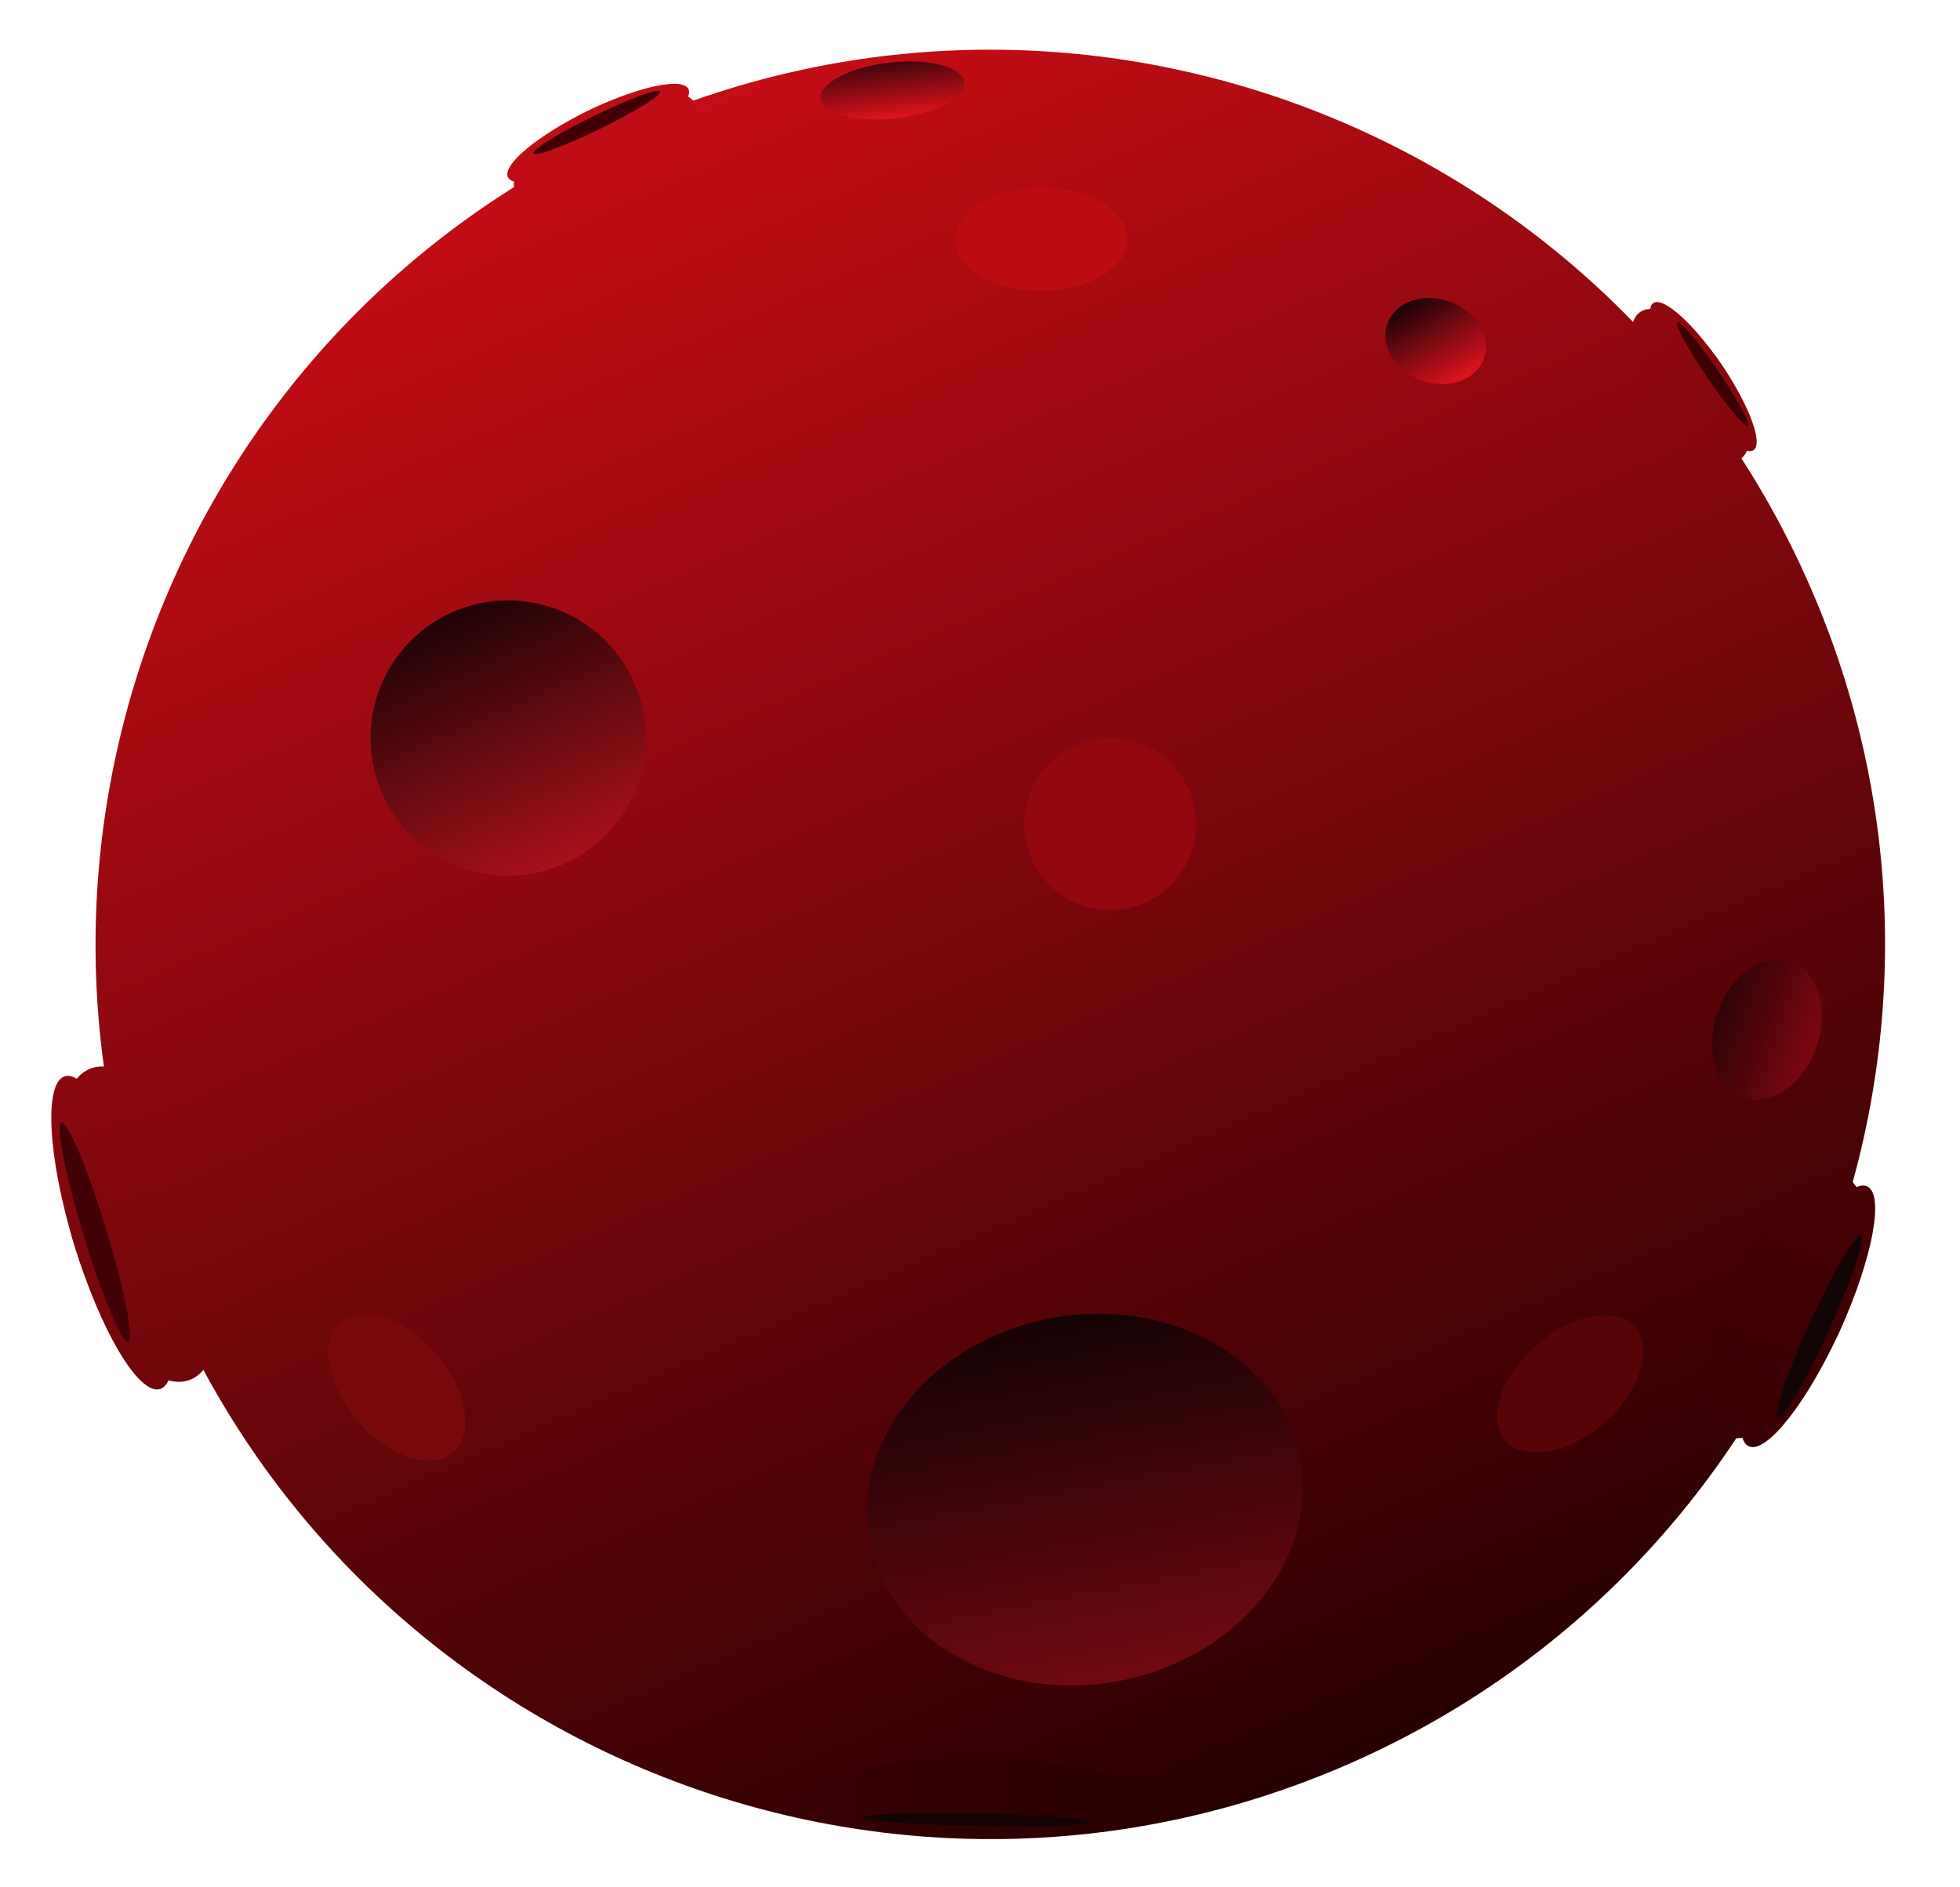 <svg width="189" height="182" viewBox="0 0 189 182" fill="none" xmlns="http://www.w3.org/2000/svg">
<g filter="url(#filter0_d_201_1954)">
<path d="M181.522 56.504C200.614 100.151 180.708 151.01 137.062 170.101C93.415 189.192 42.556 169.287 23.465 125.64C4.374 81.994 24.279 31.135 67.926 12.043C111.572 -7.048 162.431 12.858 181.522 56.504Z" fill="url(#paint0_linear_201_1954)"/>
<path d="M68.158 65.853C71.096 72.568 68.034 80.392 61.32 83.33C54.605 86.268 46.78 83.206 43.843 76.492C40.905 69.777 43.967 61.952 50.681 59.014C57.396 56.077 65.221 59.139 68.158 65.853Z" fill="url(#paint1_linear_201_1954)"/>
<path d="M149.205 30.717C150.891 32.673 150.573 35.232 148.493 36.431C146.413 37.631 143.36 37.017 141.673 35.061C139.987 33.104 140.305 30.546 142.385 29.346C144.465 28.147 147.518 28.761 149.205 30.717Z" fill="url(#paint2_linear_201_1954)"/>
<path d="M179.681 92.713C182.307 93.627 183.41 97.312 182.145 100.945C180.881 104.577 177.727 106.781 175.101 105.866C172.476 104.952 171.373 101.267 172.637 97.634C173.902 94.002 177.056 91.798 179.681 92.713Z" fill="url(#paint3_linear_201_1954)"/>
<path d="M99.974 7.932C100.144 9.413 97.183 10.968 93.362 11.405C89.541 11.843 86.305 10.997 86.136 9.516C85.967 8.035 88.927 6.48 92.748 6.043C96.57 5.606 99.805 6.452 99.974 7.932Z" fill="url(#paint4_linear_201_1954)"/>
<path d="M132.351 140.63C134.204 150.281 126.425 159.887 114.975 162.086C103.524 164.285 92.74 158.245 90.886 148.594C89.033 138.943 96.812 129.337 108.263 127.138C119.713 124.939 130.497 130.98 132.351 140.63Z" fill="url(#paint5_linear_201_1954)"/>
<path d="M73.389 8.589C73.965 9.767 70.534 12.626 65.727 14.974C60.92 17.323 56.557 18.272 55.981 17.094C55.406 15.916 58.836 13.058 63.643 10.709C68.45 8.361 72.814 7.412 73.389 8.589Z" fill="#C00C14"/>
<path d="M74.145 10.137C75.138 12.169 72.046 15.72 67.239 18.069C62.432 20.418 57.73 20.674 56.737 18.642C55.745 16.609 58.836 13.058 63.643 10.71C68.45 8.361 73.152 8.105 74.145 10.137Z" fill="#C00C14"/>
<path d="M70.638 8.833C70.805 9.176 68.212 10.787 64.845 12.432C61.478 14.076 58.614 15.132 58.446 14.789C58.279 14.447 60.872 12.836 64.239 11.191C67.606 9.546 70.47 8.49 70.638 8.833Z" fill="#400003"/>
<path d="M13.249 103.788C15.289 103.167 19 109.415 21.536 117.744C24.072 126.073 24.474 133.329 22.433 133.95C20.392 134.572 16.682 128.323 14.146 119.994C11.61 111.665 11.208 104.41 13.249 103.788Z" fill="url(#paint6_linear_201_1954)"/>
<path d="M15.929 102.972C19.45 101.899 24.361 107.782 26.897 116.111C29.433 124.44 28.635 132.061 25.113 133.133C21.592 134.206 16.682 128.323 14.145 119.994C11.609 111.665 12.408 104.044 15.929 102.972Z" fill="url(#paint7_linear_201_1954)"/>
<path d="M12.932 108.272C13.526 108.091 15.447 112.673 17.223 118.506C18.999 124.34 19.958 129.215 19.364 129.396C18.77 129.577 16.849 124.994 15.073 119.161C13.297 113.328 12.338 108.452 12.932 108.272Z" fill="#400104"/>
<path d="M86.004 174.329C86.084 173.2 93.201 172.424 101.902 172.597C110.602 172.77 117.591 173.825 117.511 174.955C117.431 176.085 110.313 176.86 101.613 176.688C92.912 176.515 85.924 175.459 86.004 174.329Z" fill="url(#paint8_linear_201_1954)"/>
<path d="M86.109 172.845C86.247 170.896 93.412 169.455 102.112 169.628C110.813 169.801 117.754 171.521 117.616 173.471C117.478 175.42 110.313 176.86 101.613 176.688C92.913 176.515 85.971 174.794 86.109 172.845Z" fill="url(#paint9_linear_201_1954)"/>
<path d="M90.136 175.265C90.16 174.936 95.118 174.768 101.212 174.889C107.305 175.01 112.226 175.375 112.203 175.703C112.18 176.032 107.221 176.2 101.128 176.079C95.034 175.958 90.113 175.594 90.136 175.265Z" fill="#150303"/>
<path d="M175.63 139.47C173.934 138.698 175.114 132.461 178.267 125.539C181.419 118.618 185.349 113.632 187.045 114.405C188.741 115.177 187.56 121.414 184.408 128.336C181.256 135.258 177.326 140.243 175.63 139.47Z" fill="url(#paint10_linear_201_1954)"/>
<path d="M173.401 138.457C170.475 137.124 170.658 130.433 173.81 123.511C176.962 116.589 181.89 112.058 184.816 113.391C187.742 114.724 187.559 121.415 184.407 128.337C181.255 135.258 176.327 139.789 173.401 138.457Z" fill="url(#paint11_linear_201_1954)"/>
<path d="M178.427 136.718C177.934 136.493 179.324 132.381 181.531 127.533C183.739 122.685 185.929 118.938 186.422 119.162C186.916 119.387 185.526 123.499 183.318 128.347C181.111 133.195 178.921 136.942 178.427 136.718Z" fill="#130406"/>
<path d="M176.089 43.407C175.129 44.061 172.188 41.417 169.519 37.501C166.849 33.586 165.463 29.881 166.422 29.227C167.382 28.573 170.323 31.217 172.993 35.133C175.662 39.049 177.048 42.753 176.089 43.407Z" fill="url(#paint12_linear_201_1954)"/>
<path d="M174.829 44.266C173.173 45.394 169.667 43.135 166.998 39.22C164.329 35.304 163.507 31.215 165.162 30.087C166.818 28.958 170.324 31.218 172.993 35.133C175.662 39.048 176.484 43.137 174.829 44.266Z" fill="url(#paint13_linear_201_1954)"/>
<path d="M175.526 41.026C175.247 41.216 173.505 39.147 171.635 36.405C169.766 33.663 168.477 31.286 168.756 31.095C169.035 30.905 170.777 32.974 172.646 35.716C174.516 38.458 175.805 40.836 175.526 41.026Z" fill="#3D0002"/>
<path d="M122.353 79.466C122.353 84.047 118.64 87.76 114.059 87.76C109.478 87.76 105.765 84.047 105.765 79.466C105.765 74.886 109.478 71.172 114.059 71.172C118.64 71.172 122.353 74.886 122.353 79.466Z" fill="#91080D"/>
<path d="M50.692 140.07C48.61 141.864 44.498 140.504 41.509 137.034C38.519 133.563 37.783 129.296 39.865 127.502C41.948 125.708 46.059 127.067 49.049 130.538C52.039 134.008 52.775 138.276 50.692 140.07Z" fill="#79080D"/>
<path d="M115.718 23.067C115.718 25.815 112.005 28.043 107.424 28.043C102.844 28.043 99.13 25.815 99.13 23.067C99.13 20.319 102.844 18.09 107.424 18.09C112.005 18.09 115.718 20.319 115.718 23.067Z" fill="#BD0C14"/>
<path d="M164.665 128.004C166.472 130.075 165.139 134.195 161.687 137.207C158.235 140.218 153.972 140.981 152.165 138.91C150.358 136.839 151.692 132.719 155.143 129.707C158.595 126.696 162.858 125.933 164.665 128.004Z" fill="#580508"/>
</g>
<defs>
<filter id="filter0_d_201_1954" x="0.947" y="0.792" width="187.827" height="180.56" filterUnits="userSpaceOnUse" color-interpolation-filters="sRGB">
<feFlood flood-opacity="0" result="BackgroundImageFix"/>
<feColorMatrix in="SourceAlpha" type="matrix" values="0 0 0 0 0 0 0 0 0 0 0 0 0 0 0 0 0 0 127 0" result="hardAlpha"/>
<feOffset dx="-7"/>
<feGaussianBlur stdDeviation="2"/>
<feColorMatrix type="matrix" values="0 0 0 0 0 0 0 0 0 0 0 0 0 0 0 0 0 0 0.4 0"/>
<feBlend mode="normal" in2="BackgroundImageFix" result="effect1_dropShadow_201_1954"/>
<feBlend mode="normal" in="SourceGraphic" in2="effect1_dropShadow_201_1954" result="shape"/>
</filter>
<linearGradient id="paint0_linear_201_1954" x1="67.926" y1="12.044" x2="137.062" y2="170.101" gradientUnits="userSpaceOnUse">
<stop stop-color="#C50D15"/>
<stop offset="1" stop-color="#280001"/>
</linearGradient>
<linearGradient id="paint1_linear_201_1954" x1="50.681" y1="59.014" x2="61.32" y2="83.33" gradientUnits="userSpaceOnUse">
<stop stop-color="#1F0406"/>
<stop offset="1" stop-color="#A8111A"/>
</linearGradient>
<linearGradient id="paint2_linear_201_1954" x1="142.385" y1="29.346" x2="146.976" y2="37.306" gradientUnits="userSpaceOnUse">
<stop stop-color="#190306"/>
<stop offset="1" stop-color="#E0131F"/>
</linearGradient>
<linearGradient id="paint3_linear_201_1954" x1="172.637" y1="97.634" x2="182.145" y2="100.945" gradientUnits="userSpaceOnUse">
<stop stop-color="#2E0508"/>
<stop offset="1" stop-color="#7D060D"/>
</linearGradient>
<linearGradient id="paint4_linear_201_1954" x1="92.749" y1="6.043" x2="93.362" y2="11.405" gradientUnits="userSpaceOnUse">
<stop stop-color="#420609"/>
<stop offset="1" stop-color="#DF131E"/>
</linearGradient>
<linearGradient id="paint5_linear_201_1954" x1="108.263" y1="127.138" x2="114.975" y2="162.086" gradientUnits="userSpaceOnUse">
<stop stop-color="#150305"/>
<stop offset="1" stop-color="#70090F"/>
</linearGradient>
<linearGradient id="paint6_linear_201_1954" x1="22.824" y1="134.207" x2="14.53" y2="102.689" gradientUnits="userSpaceOnUse">
<stop stop-color="#6F060A"/>
<stop offset="1" stop-color="#8C080E"/>
</linearGradient>
<linearGradient id="paint7_linear_201_1954" x1="25.713" y1="133.327" x2="16.909" y2="101.931" gradientUnits="userSpaceOnUse">
<stop stop-color="#6F060A"/>
<stop offset="1" stop-color="#8C080E"/>
</linearGradient>
<linearGradient id="paint8_linear_201_1954" x1="119.035" y1="174.292" x2="85.944" y2="175.973" gradientUnits="userSpaceOnUse">
<stop stop-color="#2A0001"/>
<stop offset="1" stop-color="#360103"/>
</linearGradient>
<linearGradient id="paint9_linear_201_1954" x1="119.176" y1="172.305" x2="85.966" y2="172.298" gradientUnits="userSpaceOnUse">
<stop stop-color="#2A0001"/>
<stop offset="1" stop-color="#360103"/>
</linearGradient>
<linearGradient id="paint10_linear_201_1954" x1="175.436" y1="139.183" x2="187.047" y2="114.3" gradientUnits="userSpaceOnUse">
<stop stop-color="#380103"/>
<stop offset="1" stop-color="#470205"/>
</linearGradient>
<linearGradient id="paint11_linear_201_1954" x1="173.012" y1="138.08" x2="184.526" y2="113.152" gradientUnits="userSpaceOnUse">
<stop stop-color="#380103"/>
<stop offset="1" stop-color="#470205"/>
</linearGradient>
<linearGradient id="paint12_linear_201_1954" x1="165.482" y1="28.043" x2="177.094" y2="42.972" gradientUnits="userSpaceOnUse">
<stop stop-color="#92090E"/>
<stop offset="1" stop-color="#82070C"/>
</linearGradient>
<linearGradient id="paint13_linear_201_1954" x1="164.157" y1="28.947" x2="175.386" y2="44.197" gradientUnits="userSpaceOnUse">
<stop stop-color="#92090E"/>
<stop offset="1" stop-color="#82070C"/>
</linearGradient>
</defs>
</svg>
